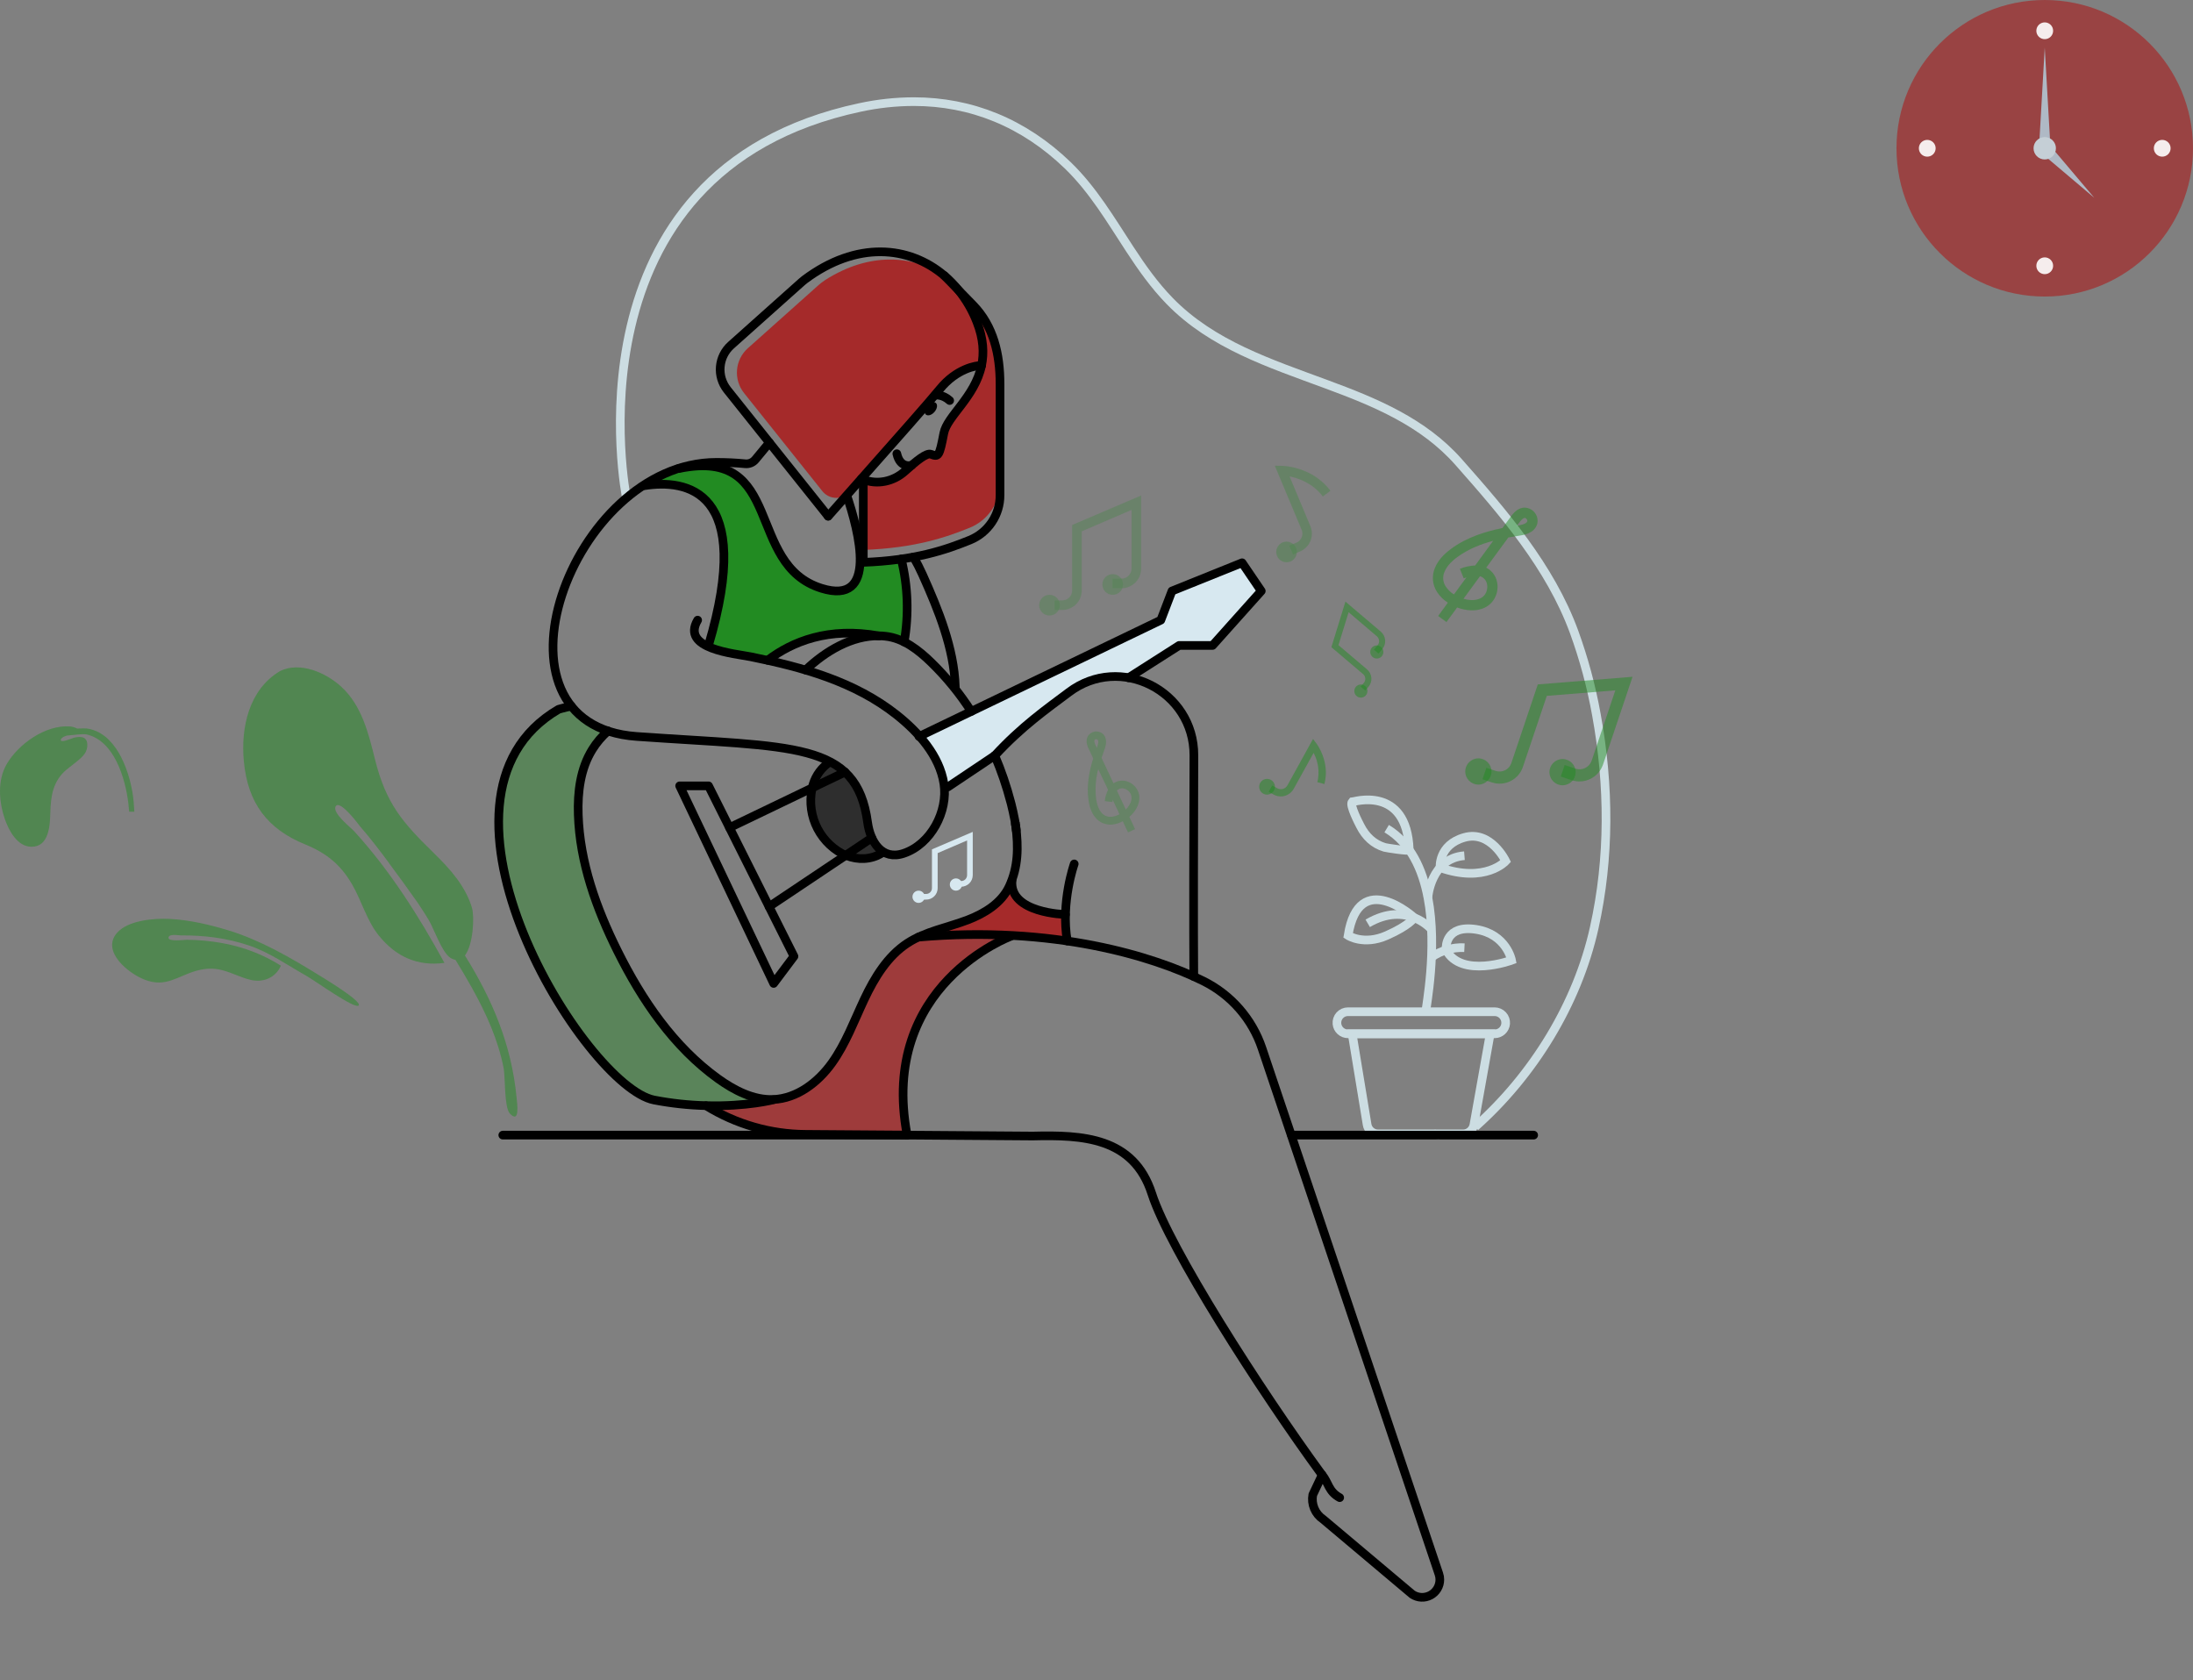 <svg width="355" height="272" viewBox="0 0 355 272" fill="none" xmlns="http://www.w3.org/2000/svg">
<rect x="0" y="0" width="355" height="272" fill="#808080" stroke="none"/>
<path d="M331 48C344.255 48 355 37.255 355 24C355 10.745 344.255 0 331 0C317.745 0 307 10.745 307 24C307 37.255 317.745 48 331 48Z" fill="#A52A2A" fill-opacity="0.7"/>
<path d="M331 6.34C331.75 6.34 332.358 5.731 332.358 4.981C332.358 4.231 331.75 3.623 331 3.623C330.25 3.623 329.641 4.231 329.641 4.981C329.641 5.731 330.25 6.34 331 6.34Z" fill="white" fill-opacity="0.9"/>
<path d="M311.981 25.358C312.731 25.358 313.34 24.75 313.34 24C313.34 23.25 312.731 22.642 311.981 22.642C311.231 22.642 310.623 23.25 310.623 24C310.623 24.75 311.231 25.358 311.981 25.358Z" fill="white" fill-opacity="0.9"/>
<path d="M350.019 25.358C350.769 25.358 351.377 24.75 351.377 24C351.377 23.25 350.769 22.642 350.019 22.642C349.269 22.642 348.66 23.25 348.66 24C348.66 24.75 349.269 25.358 350.019 25.358Z" fill="white" fill-opacity="0.9"/>
<path d="M331 44.377C331.75 44.377 332.358 43.769 332.358 43.019C332.358 42.269 331.75 41.66 331 41.66C330.25 41.66 329.641 42.269 329.641 43.019C329.641 43.769 330.25 44.377 331 44.377Z" fill="white" fill-opacity="0.9"/>
<path fill-rule="evenodd" clip-rule="evenodd" d="M331 7.698L331.906 23.547H330.094L331 7.698Z" fill="#AFB9C5"/>
<path fill-rule="evenodd" clip-rule="evenodd" d="M339.014 32.014L330.689 24.97L331.97 23.689L339.014 32.014Z" fill="#AFB9C5"/>
<path d="M331 25.811C332 25.811 332.811 25 332.811 24C332.811 23 332 22.189 331 22.189C330 22.189 329.189 23 329.189 24C329.189 25 330 25.811 331 25.811Z" fill="#C5CFD6"/>
<g opacity="0.5" clip-path="url(#clip0_0_1)">
<path fill-rule="evenodd" clip-rule="evenodd" d="M76.395 146.919C75.333 143.393 72.84 140.633 70.252 138.104C65.214 133.181 62.504 130.137 60.708 122.935C59.652 118.7 58.578 114.211 55.228 111.138C52.789 108.901 48.592 107.02 45.331 108.623C40.313 111.605 38.966 117.723 39.472 123.202C40.099 129.993 43.285 134.181 49.406 136.682C52.855 138.091 55.147 139.949 57.02 143.188C58.517 145.778 59.39 149.021 61.272 151.369C64.085 154.879 67.606 156.439 71.946 155.856C67.881 148.41 63.132 140.895 57.404 134.626C56.868 133.995 53.705 131.583 54.343 130.509C55.046 129.326 58.292 133.769 58.269 133.742C59.934 135.644 61.474 137.666 62.987 139.707C62.983 139.709 62.979 139.71 62.974 139.712C64.532 141.807 66.077 143.932 67.592 146.084C68.205 146.994 68.802 147.916 69.373 148.861C70.211 150.247 71.541 154.183 72.912 155.036C73.206 155.218 73.477 155.32 73.731 155.362C74.666 156.887 75.577 158.425 76.443 159.981C78.704 164.044 80.645 168.334 81.536 172.921C81.796 174.26 81.612 179.269 82.53 180.235C84.208 182.003 83.716 178.599 83.616 177.571C82.782 169.061 79.714 161.812 75.259 154.657C76.627 152.878 76.825 148.348 76.395 146.919Z" fill="#228B22"/>
<path fill-rule="evenodd" clip-rule="evenodd" d="M18.911 151.031C20.68 148.955 24.934 148.603 27.535 148.742C30.754 148.914 34.06 149.694 37.123 150.638C42.168 152.191 47.07 155.027 51.513 157.771C52.048 158.102 58.645 162.052 58.061 162.745C57.483 163.432 51.007 158.74 49.563 157.931C46.484 156.205 43.659 154.164 40.265 153.024C36.75 151.844 33.032 151.377 29.336 151.409C28.862 151.413 27.314 151.084 27.281 151.783C27.248 152.466 29.808 152.109 30.26 152.113C32.125 152.131 34.001 152.305 35.839 152.627C39.283 153.23 42.522 154.444 45.471 156.307C44.648 158.212 42.675 159.09 40.605 158.614C38.816 158.201 37.072 157.185 35.321 156.891C34.114 156.688 32.906 156.809 31.736 157.147C28.651 158.04 26.871 159.869 23.478 158.597C20.818 157.6 16.37 154.016 18.911 151.031Z" fill="#228B22"/>
<path fill-rule="evenodd" clip-rule="evenodd" d="M20.912 131.388H21.749C21.691 130.331 21.614 129.275 21.435 128.229C20.762 124.309 18.658 118.551 14.043 117.915C13.873 117.891 13.247 117.887 12.488 117.931C12.129 117.733 11.726 117.614 11.302 117.586C7.373 117.301 2.985 120.423 1.09 123.671C-0.437 126.291 -0.18 129.73 0.764 132.513C1.395 134.376 2.775 137.032 5.074 137.058C7.952 137.09 8.091 133.588 8.146 131.54C8.22 128.818 8.569 126.446 10.747 124.591C11.255 124.158 11.81 123.778 12.322 123.352C13.125 122.685 14.013 122.001 14.116 120.898C14.259 119.375 13.386 119.101 12.053 119.384C11.826 119.432 9.538 120.443 9.877 119.644C9.98 119.4 10.358 119.206 10.835 119.061C12.069 118.929 13.54 118.776 13.963 118.867C18.529 119.854 20.307 126.083 20.779 130.04C20.832 130.488 20.875 130.938 20.912 131.388H20.912Z" fill="#228B22"/>
</g>
<path d="M233.081 183.706C232.752 183.667 232.426 183.612 232.102 183.539" stroke="#CCDDE2" stroke-width="1.401" stroke-miterlimit="10"/>
<path d="M101.408 80.609C101.408 80.609 90.724 27.705 139.23 17.389C142.085 16.772 144.997 16.457 147.919 16.45C157.191 16.45 165.713 19.874 172.841 26.755C176.971 30.75 179.817 35.632 182.891 40.324C184.82 43.283 186.854 46.161 189.347 48.722C196.239 55.799 205.576 58.809 214.655 62.172C222.639 65.112 230.418 68.329 236.142 74.815C243.427 83.057 250.937 91.743 254.787 102.215C256.385 106.601 257.604 111.116 258.429 115.711C260.514 127.143 260.597 138.821 258.069 150.181C255.336 162.477 248.196 174.054 238.808 182.388" stroke="#CCDDE2" stroke-width="1.401" stroke-miterlimit="10"/>
<path d="M241.23 167.335L238.596 182.063C238.523 182.475 238.306 182.849 237.985 183.119C237.663 183.388 237.257 183.535 236.837 183.534H223.072C222.649 183.534 222.239 183.384 221.916 183.11C221.592 182.836 221.377 182.456 221.308 182.038L218.887 167.335H241.23Z" stroke="#CCDDE2" stroke-width="1.401" stroke-miterlimit="10"/>
<path d="M243.734 165.691C243.697 166.139 243.494 166.557 243.163 166.861C242.833 167.166 242.4 167.335 241.95 167.335H218.203C217.759 167.335 217.331 167.17 217.002 166.871C216.674 166.573 216.468 166.163 216.425 165.721C216.401 165.473 216.428 165.222 216.507 164.985C216.585 164.749 216.712 164.531 216.879 164.346C217.047 164.161 217.251 164.014 217.479 163.913C217.707 163.812 217.954 163.76 218.203 163.76H241.95C242.197 163.76 242.441 163.811 242.667 163.911C242.893 164.01 243.097 164.155 243.264 164.336C243.432 164.517 243.56 164.731 243.641 164.965C243.721 165.198 243.753 165.445 243.734 165.691Z" stroke="#CCDDE2" stroke-width="1.401" stroke-miterlimit="10"/>
<path d="M230.819 163.757C230.819 163.004 232.737 153.608 231.147 145.274C230.276 140.701 228.347 136.454 224.471 134.127" stroke="#CCDDE2" stroke-width="1.401" stroke-miterlimit="10"/>
<path d="M231.142 145.274C231.142 145.274 231.58 138.945 237.06 138.506" stroke="#CCDDE2" stroke-width="1.401" stroke-miterlimit="10"/>
<path d="M231.728 154.934C233.286 153.844 235.161 153.302 237.06 153.395" stroke="#CCDDE2" stroke-width="1.401" stroke-miterlimit="10"/>
<path d="M231.729 150.439C231.729 150.439 227.756 145.731 221.404 149.454" stroke="#CCDDE2" stroke-width="1.401" stroke-miterlimit="10"/>
<path d="M228.931 148.545C228.931 148.545 219.981 140.368 218.23 151.423C218.23 151.423 220.748 153.067 224.471 151.423C228.194 149.78 228.931 148.545 228.931 148.545Z" stroke="#CCDDE2" stroke-width="1.401" stroke-miterlimit="10"/>
<path d="M233.117 140.435C233.117 140.435 232.791 136.755 237.06 135.55C241.329 134.345 243.74 139.383 243.74 139.383C243.74 139.383 240.45 143.02 233.117 140.435Z" stroke="#CCDDE2" stroke-width="1.401" stroke-miterlimit="10"/>
<path d="M234.102 153.39C234.102 153.39 233.956 149.67 238.919 150.431C243.882 151.192 244.687 155.432 244.687 155.432C244.687 155.432 236.555 158.412 234.102 153.775" stroke="#CCDDE2" stroke-width="1.401" stroke-miterlimit="10"/>
<path d="M228.124 137.567C228.124 137.836 224.39 137.234 224.154 137.164C222.346 136.626 221.063 135.372 220.218 133.715C219.949 133.201 218.454 130.32 218.873 129.82C218.879 129.82 227.758 126.963 228.124 137.567Z" stroke="#CCDDE2" stroke-width="1.401" stroke-miterlimit="10"/>
<path d="M204.169 95.662L196.287 104.472H190.88L182.689 109.704C181.003 109.401 179.273 109.454 177.608 109.859C175.944 110.263 174.382 111.012 173.024 112.055C169.444 114.745 158.412 125.651 152.817 126.85C151.472 123.641 149.742 120.577 148.782 119.216L187.921 100.386L189.715 95.662L201.065 91.089L204.169 95.662Z" fill="#D7E8F0"/>
<path d="M146.224 183.577L129.769 183.453C124.132 183.414 118.612 181.833 113.81 178.88C117.187 178.876 120.555 178.516 123.857 177.804C124.085 177.804 124.322 177.804 124.559 177.804C128.416 177.64 131.822 175.028 134.06 171.886C136.298 168.744 137.651 165.067 139.3 161.567C140.949 158.068 143.036 154.614 146.275 152.499C146.585 152.295 146.905 152.109 147.225 151.932C152.112 151.618 157.014 151.591 161.904 151.851C157.541 153.909 142.262 162.635 146.224 183.577Z" fill="#A52A2A" fill-opacity="0.8"/>
<path d="M164.382 140.4C164.382 140.4 162.768 145.314 167.893 147.241C173.017 149.167 172.552 147.165 172.546 150.595C172.546 150.595 173.579 152.08 171.449 152.128C169.318 152.177 160.804 150.842 157.579 151.267C154.354 151.692 148.433 151.432 154.19 149.74C159.946 148.048 163.704 145.258 164.382 140.4Z" fill="#A52A2A"/>
<path d="M134.278 123.369C135.259 123.643 136.136 124.205 136.793 124.983C137.993 126.328 139.954 127.889 140.263 131.945C140.573 136.002 142.235 137.261 142.601 137.61C142.967 137.96 142.698 139.224 140.298 139.001C137.899 138.778 130.91 137.683 131.22 129.481C131.22 129.47 131.01 124.784 134.278 123.369Z" fill="#2E2E2E"/>
<path d="M124.475 177.979C121.173 178.691 117.806 179.051 114.428 179.055C114.385 179.023 114.334 179.004 114.293 178.972C111.474 178.901 108.665 178.598 105.895 178.065C94.804 175.948 65.661 129.266 90.42 114.823C90.42 114.823 91.173 114.595 92.472 114.285C93.887 116.08 95.856 117.481 98.436 118.339C97.447 119.205 96.592 120.213 95.899 121.33C93.968 124.427 93.494 128.222 93.618 131.875C93.866 139.612 96.548 147.082 100.004 154.014C103.945 161.928 109.083 169.479 116.263 174.638C118.7 176.371 121.503 177.877 124.475 177.979Z" fill="#228B22" fill-opacity="0.4"/>
<path d="M105.729 77.607C105.729 77.607 105.594 78.258 107.283 78.379C108.973 78.5 116.142 78.826 116.916 86.718C117.691 94.611 113.538 104.553 115.969 105.15C118.401 105.747 123.679 107.141 125.239 106.172C126.799 105.204 135.461 99.649 145.183 103.407C145.183 103.407 146.716 104.908 146.754 100.663C146.791 96.418 147.348 89.548 144.424 90.49C141.5 91.431 139.582 89.841 138.735 93.561C137.888 97.282 130.417 94.054 130.417 94.054C130.417 94.054 125.715 90.156 123.168 82.624C120.62 75.092 114.127 75.227 112.012 75.531C109.898 75.834 105.729 77.607 105.729 77.607Z" fill="#228B22"/>
<path d="M216.866 242.41C215.029 241.409 215.069 239.989 214.028 238.738L212.513 241.942C212.374 242.697 212.459 243.477 212.757 244.185C213.056 244.892 213.556 245.497 214.195 245.923L228.613 258.058C229.044 258.348 229.545 258.516 230.064 258.543C230.583 258.57 231.099 258.455 231.558 258.212C232.016 257.968 232.4 257.604 232.668 257.159C232.936 256.714 233.078 256.205 233.078 255.685C233.08 255.372 233.028 255.061 232.925 254.765L204.295 169.683C203.505 167.331 202.258 165.157 200.626 163.288C198.994 161.418 197.008 159.889 194.784 158.789C186.757 154.807 170.617 149.769 148.68 151.687" stroke="black" stroke-width="1.401" stroke-linecap="round" stroke-linejoin="round"/>
<path d="M214.028 238.746C203.928 224.941 189.281 202.038 186.459 193.226C183.5 184.045 175.204 183.685 167.188 183.881L130.388 183.612C124.698 183.577 119.129 181.97 114.294 178.969" stroke="black" stroke-width="1.401" stroke-linecap="round" stroke-linejoin="round"/>
<path d="M193.248 158.057C193.186 150.321 193.227 134.654 193.267 122.28C193.299 111.84 181.353 105.753 173.017 112.058C169.396 114.78 165.383 117.578 161.038 122.301" stroke="black" stroke-width="1.401" stroke-linecap="round" stroke-linejoin="round"/>
<path d="M173.893 139.838C173.893 139.838 171.693 146.008 172.769 152.311" stroke="black" stroke-width="1.401" stroke-linecap="round" stroke-linejoin="round"/>
<path d="M142.292 102.925H142.262C134.155 101.459 128.274 103.821 124.261 106.877" stroke="black" stroke-width="1.401" stroke-linecap="round" stroke-linejoin="round"/>
<path d="M92.473 114.275C91.174 114.592 90.42 114.813 90.42 114.813C65.672 129.255 94.805 175.937 105.896 178.054C108.665 178.587 111.474 178.89 114.294 178.961C120.906 179.147 125.24 178.001 125.24 178.001" stroke="black" stroke-width="1.401" stroke-linecap="round" stroke-linejoin="round"/>
<path d="M110.022 127.2L125.239 159.181L128.526 154.797L114.697 127.2H110.022Z" stroke="black" stroke-width="1.401" stroke-linecap="round" stroke-linejoin="round"/>
<path d="M118.089 133.968L132.274 127.149V127.138L136.793 124.973" stroke="black" stroke-width="1.401" stroke-linecap="round" stroke-linejoin="round"/>
<path d="M182.681 109.704L190.883 104.472H196.29L204.172 95.662L201.068 91.092L189.718 95.662L187.913 100.378L148.771 119.216" stroke="black" stroke-width="1.401" stroke-linecap="round" stroke-linejoin="round"/>
<path d="M153.455 127.375L161.038 122.299" stroke="black" stroke-width="1.401" stroke-linecap="round" stroke-linejoin="round"/>
<path d="M141.116 135.628L136.971 138.404L124.497 146.751" stroke="black" stroke-width="1.401" stroke-linecap="round" stroke-linejoin="round"/>
<path d="M154.641 111.168C154.444 104.927 151.875 98.654 149.349 93.032C148.909 92.049 148.42 91.089 147.883 90.156" stroke="black" stroke-width="1.401" stroke-linecap="round" stroke-linejoin="round"/>
<path d="M136.97 79.888C139.147 86.223 142.149 98.086 132.976 95.221C120.602 91.353 127.044 72.391 110.022 75.816C109.985 75.826 109.947 75.832 109.909 75.834C109.902 75.832 109.895 75.832 109.888 75.834H109.866" stroke="black" stroke-width="1.401" stroke-linecap="round" stroke-linejoin="round"/>
<path d="M104.327 78.608C111.001 77.567 122.216 79.114 114.695 104.461" stroke="black" stroke-width="1.401" stroke-linecap="round" stroke-linejoin="round"/>
<path d="M146.367 103.905C147.142 99.449 146.981 94.882 145.893 90.492" stroke="black" stroke-width="1.401" stroke-linecap="round" stroke-linejoin="round"/>
<path d="M172.468 148.018C172.468 148.018 163.37 147.835 163.822 142.573" stroke="black" stroke-width="1.401" stroke-linecap="round" stroke-linejoin="round"/>
<path d="M163.669 151.534C163.669 151.534 142.23 159.364 146.846 183.733" stroke="black" stroke-width="1.401" stroke-linecap="round" stroke-linejoin="round"/>
<path d="M134.278 123.369C133.022 124.221 132.091 125.472 131.637 126.92C131.013 129.05 131.139 131.33 131.994 133.379C132.848 135.427 134.379 137.121 136.331 138.178C138.157 139.106 140.202 139.27 142.036 138.466C142.364 138.32 142.675 138.139 142.964 137.928" stroke="black" stroke-width="1.401" stroke-linecap="round" stroke-linejoin="round"/>
<path d="M161.035 122.299C162.086 124.755 162.951 127.286 163.623 129.871C163.654 129.959 163.678 130.049 163.695 130.14C163.8 130.544 163.892 130.947 163.986 131.367C164.088 131.854 164.19 132.327 164.284 132.811C164.306 132.967 164.336 133.121 164.357 133.277C164.361 133.304 164.361 133.333 164.357 133.36C164.376 133.473 164.397 133.586 164.419 133.71C164.438 133.906 164.47 134.113 164.51 134.328C164.505 134.352 164.505 134.377 164.51 134.401" stroke="black" stroke-width="1.401" stroke-linecap="round" stroke-linejoin="round"/>
<path d="M130.415 108.448C133.643 105.365 137.896 102.869 142.251 102.92H142.281C142.622 102.92 142.983 102.939 143.325 102.982C146.232 103.291 148.705 105.22 150.792 107.262C153.226 109.638 155.383 112.283 157.221 115.146" stroke="black" stroke-width="1.401" stroke-linecap="round" stroke-linejoin="round"/>
<path d="M164.371 133.277C164.375 133.304 164.375 133.332 164.371 133.36C164.39 133.473 164.411 133.586 164.433 133.71C164.866 137.145 164.845 140.314 163.37 143.491C162.122 146.181 159.335 147.875 156.664 148.895C153.393 150.146 149.824 150.754 146.894 152.661C143.666 154.775 141.571 158.232 139.919 161.729C138.267 165.226 136.928 168.9 134.679 172.048C132.43 175.195 129.03 177.804 125.178 177.966C121.95 178.089 118.883 176.5 116.252 174.614C109.073 169.454 103.935 161.904 99.994 153.99C96.537 147.058 93.855 139.587 93.608 131.851C93.484 128.198 93.958 124.402 95.889 121.306C96.582 120.189 97.437 119.181 98.426 118.315" stroke="black" stroke-width="1.401" stroke-linecap="round" stroke-linejoin="round"/>
<path d="M146.845 183.733H81.392" stroke="black" stroke-width="1.401" stroke-linecap="round" stroke-linejoin="round"/>
<path d="M248.267 183.733H209.063" stroke="black" stroke-width="1.401" stroke-linecap="round" stroke-linejoin="round"/>
<path d="M161.883 62.142V78.137C161.886 79.693 161.426 81.215 160.56 82.509C159.695 83.802 158.464 84.809 157.024 85.4C153.197 86.96 148.129 88.714 139.749 89.013V77.607C142.025 78.519 144.65 77.938 146.474 76.294C146.864 75.945 147.246 75.606 147.604 75.307C149.006 74.094 150.143 73.311 150.716 73.529C151.905 73.968 152.061 73.968 152.793 70.115C153.331 67.342 157.818 64.275 158.899 59.178C159.122 58.117 159.184 57.029 159.082 55.95C158.954 54.627 158.638 53.329 158.143 52.095C157.425 50.25 156.427 48.526 155.184 46.984L157.511 49.367C157.727 49.593 157.934 49.817 158.125 50.051C160.979 53.381 161.883 57.674 161.883 62.142Z" fill="#A52A2A"/>
<path d="M159.01 58.554C158.983 58.769 158.942 58.979 158.902 59.178C158.386 59.143 156.909 59.35 155.214 60.332C154.029 61.015 152.982 61.916 152.131 62.987C150.837 64.601 144.624 71.641 139.467 77.462L137.557 79.614C137.276 79.93 136.93 80.182 136.541 80.35C136.153 80.519 135.733 80.6 135.31 80.589C134.887 80.577 134.472 80.474 134.093 80.285C133.714 80.096 133.382 79.827 133.118 79.496L120.43 63.598C119.594 62.541 119.193 61.204 119.309 59.861C119.425 58.519 120.049 57.271 121.054 56.372L132.5 46.15L132.957 45.771C133.18 45.607 133.404 45.448 133.624 45.295C140.777 40.77 147.811 41.244 152.992 44.733L155.193 46.99C156.435 48.532 157.433 50.255 158.152 52.101C159.117 54.567 159.292 56.692 159.01 58.554Z" fill="#A52A2A"/>
<path d="M155.187 46.992L152.987 44.735L152.863 44.609C152.882 44.617 152.899 44.629 152.914 44.644L153.121 44.827C153.849 45.467 154.521 46.167 155.131 46.92C155.147 46.944 155.171 46.968 155.187 46.992Z" fill="#3FBDF1"/>
<path d="M154.477 45.854C154.496 45.862 154.514 45.874 154.528 45.889C155.335 46.579 156.077 47.34 156.745 48.165C156.761 48.189 156.788 48.214 156.804 48.238L154.477 45.854Z" fill="#3FBDF1"/>
<path d="M134.068 83.56C135.413 82.04 137.358 79.856 139.448 77.473C144.623 71.651 150.837 64.601 152.131 62.987C154.821 59.665 158.079 59.116 158.902 59.167" stroke="black" stroke-width="1.401" stroke-linecap="round" stroke-linejoin="round"/>
<path d="M139.458 77.473C139.55 77.522 139.644 77.567 139.741 77.607C142.017 78.519 144.642 77.938 146.466 76.294C148.384 74.567 149.987 73.255 150.708 73.529C151.897 73.968 152.053 73.968 152.785 70.115C153.323 67.342 157.81 64.275 158.891 59.178C159.313 57.166 159.214 54.842 158.135 52.101C157.416 50.255 156.418 48.532 155.176 46.99C155.157 46.965 155.133 46.941 155.117 46.917C154.449 46.093 153.707 45.331 152.9 44.641C152.886 44.626 152.868 44.615 152.849 44.606C147.184 39.799 138.681 38.936 130.226 45.279C130.076 45.397 129.928 45.521 129.785 45.645L118.342 55.867C117.337 56.763 116.713 58.01 116.597 59.351C116.481 60.693 116.882 62.028 117.718 63.084L134.054 83.547" stroke="black" stroke-width="1.401" stroke-linecap="round" stroke-linejoin="round"/>
<path d="M151.448 63.961C151.448 63.961 152.588 63.791 153.731 64.83" stroke="black" stroke-width="1.401" stroke-linecap="round" stroke-linejoin="round"/>
<path d="M151.275 66.67C151.721 66.15 151.818 65.502 151.492 65.222C151.166 64.943 150.541 65.138 150.095 65.657C149.649 66.177 149.551 66.825 149.877 67.105C150.203 67.384 150.829 67.19 151.275 66.67Z" fill="black"/>
<path d="M152.863 44.609L155.19 46.992L157.514 49.376C160.844 52.789 161.883 57.368 161.883 62.142V80.147C161.886 81.703 161.426 83.225 160.56 84.518C159.695 85.812 158.464 86.818 157.024 87.409C153.197 88.97 148.129 90.724 139.749 91.022V77.607" stroke="black" stroke-width="1.401" stroke-linecap="round" stroke-linejoin="round"/>
<path d="M147.602 75.305C147.602 75.305 145.737 75.931 145.181 73.44" stroke="black" stroke-width="1.401" stroke-linecap="round" stroke-linejoin="round"/>
<path d="M124.55 71.641L122.275 74.39C122.075 74.63 121.82 74.817 121.53 74.934C121.242 75.051 120.928 75.095 120.618 75.062C119.063 74.912 117.505 74.842 115.953 74.842C92.483 74.842 77.069 117.357 103.057 119.205C128.529 121.01 138.651 119.897 140.448 133.131C140.871 136.249 142.759 139.318 146.296 138.127C150.703 136.65 153.498 131.326 152.798 126.85C152.085 122.299 148.65 118.492 145.172 115.727C138.334 110.312 129.965 108.012 121.567 106.312C118.845 105.774 110.189 105.053 112.932 100.378" stroke="black" stroke-width="1.401" stroke-linecap="round" stroke-linejoin="round"/>
<path d="M149.92 145.613H149.183V144.698H149.92C150.17 144.698 150.409 144.599 150.586 144.423C150.763 144.246 150.862 144.007 150.862 143.757V137.481L157.468 134.651V141.645C157.468 142.145 157.27 142.624 156.917 142.977C156.564 143.33 156.085 143.528 155.585 143.528H154.722V142.611H155.585C155.841 142.611 156.087 142.509 156.268 142.328C156.449 142.147 156.551 141.901 156.551 141.645V136.037L151.787 138.086V143.757C151.787 144.001 151.738 144.244 151.644 144.469C151.55 144.695 151.412 144.9 151.239 145.072C151.066 145.245 150.86 145.381 150.634 145.474C150.407 145.567 150.165 145.614 149.92 145.613Z" fill="#D7E8F0"/>
<path d="M148.702 146.148C149.25 146.148 149.694 145.704 149.694 145.156C149.694 144.608 149.25 144.163 148.702 144.163C148.153 144.163 147.709 144.608 147.709 145.156C147.709 145.704 148.153 146.148 148.702 146.148Z" fill="#D7E8F0"/>
<path d="M154.749 144.166C155.297 144.166 155.741 143.721 155.741 143.173C155.741 142.625 155.297 142.181 154.749 142.181C154.2 142.181 153.756 142.625 153.756 143.173C153.756 143.721 154.2 144.166 154.749 144.166Z" fill="#D7E8F0"/>
<g opacity="0.54">
<path d="M210.455 89.257L209.312 89.736L208.715 88.313L209.861 87.835C210.249 87.672 210.557 87.362 210.716 86.972C210.875 86.583 210.874 86.146 210.711 85.758L206.367 75.382L207.545 75.401C207.744 75.401 212.446 75.528 215.373 79.436L214.138 80.362C212.508 78.191 210.176 77.403 208.758 77.118L212.131 85.188C212.444 85.95 212.443 86.805 212.129 87.567C211.815 88.329 211.214 88.936 210.455 89.257Z" fill="#228B22" fill-opacity="0.5"/>
<path d="M208.263 91.011C209.186 91.011 209.934 90.263 209.934 89.341C209.934 88.418 209.186 87.67 208.263 87.67C207.341 87.67 206.593 88.418 206.593 89.341C206.593 90.263 207.341 91.011 208.263 91.011Z" fill="#228B22" fill-opacity="0.5"/>
</g>
<g opacity="0.46">
<path d="M171.962 98.729H170.717V97.182H171.962C172.384 97.181 172.789 97.014 173.087 96.715C173.386 96.417 173.554 96.012 173.555 95.59V84.978L184.726 80.203V92.039C184.725 92.882 184.389 93.691 183.793 94.287C183.196 94.883 182.387 95.218 181.544 95.219H180.083V93.653H181.544C181.758 93.653 181.971 93.611 182.169 93.529C182.367 93.447 182.547 93.326 182.699 93.175C182.85 93.023 182.971 92.843 183.053 92.645C183.135 92.447 183.177 92.235 183.177 92.02V82.535L175.107 86V95.59C175.107 96.002 175.025 96.411 174.867 96.792C174.708 97.173 174.477 97.519 174.185 97.811C173.893 98.102 173.546 98.333 173.165 98.491C172.784 98.649 172.375 98.729 171.962 98.729Z" fill="#228B22" fill-opacity="0.5"/>
<path d="M169.896 99.63C170.822 99.63 171.572 98.88 171.572 97.954C171.572 97.029 170.822 96.278 169.896 96.278C168.97 96.278 168.22 97.029 168.22 97.954C168.22 98.88 168.97 99.63 169.896 99.63Z" fill="#228B22" fill-opacity="0.5"/>
<path d="M180.126 96.278C181.052 96.278 181.802 95.528 181.802 94.603C181.802 93.677 181.052 92.927 180.126 92.927C179.201 92.927 178.451 93.677 178.451 94.603C178.451 95.528 179.201 96.278 180.126 96.278Z" fill="#228B22" fill-opacity="0.5"/>
</g>
<path d="M221.52 111.176L221.009 111.778L220.261 111.138L220.772 110.535C220.858 110.435 220.924 110.318 220.964 110.191C221.005 110.065 221.02 109.932 221.01 109.8C220.999 109.668 220.962 109.539 220.902 109.421C220.841 109.303 220.758 109.198 220.657 109.112L215.524 104.755L217.797 97.381L223.519 102.239C223.927 102.587 224.18 103.081 224.224 103.614C224.268 104.148 224.099 104.677 223.753 105.086L223.15 105.793L222.403 105.155L223.002 104.451C223.091 104.347 223.158 104.227 223.199 104.097C223.241 103.968 223.257 103.831 223.246 103.696C223.235 103.56 223.197 103.428 223.135 103.307C223.073 103.186 222.988 103.078 222.884 102.99L218.311 99.095L216.667 104.424L221.305 108.362C221.504 108.532 221.668 108.741 221.786 108.974C221.905 109.208 221.976 109.463 221.996 109.724C222.016 109.986 221.984 110.248 221.903 110.498C221.821 110.747 221.691 110.977 221.52 111.176Z" fill="#228B22" fill-opacity="0.5"/>
<path d="M220.298 112.919C220.885 112.919 221.361 112.443 221.361 111.856C221.361 111.269 220.885 110.794 220.298 110.794C219.711 110.794 219.236 111.269 219.236 111.856C219.236 112.443 219.711 112.919 220.298 112.919Z" fill="#228B22" fill-opacity="0.5"/>
<path d="M222.878 106.592C223.465 106.592 223.94 106.116 223.94 105.529C223.94 104.943 223.465 104.467 222.878 104.467C222.291 104.467 221.815 104.943 221.815 105.529C221.815 106.116 222.291 106.592 222.878 106.592Z" fill="#228B22" fill-opacity="0.5"/>
<path d="M241.479 126.635L239.986 126.135L240.611 124.276L242.103 124.779C242.354 124.863 242.619 124.898 242.883 124.88C243.147 124.862 243.405 124.792 243.642 124.674C243.879 124.557 244.091 124.394 244.265 124.194C244.439 123.995 244.572 123.763 244.656 123.512L248.939 110.783L264.272 109.548L259.497 123.743C259.154 124.756 258.424 125.592 257.465 126.067C256.507 126.541 255.399 126.616 254.386 126.275L252.662 125.686L253.286 123.827L255.04 124.419C255.559 124.592 256.127 124.553 256.618 124.309C257.109 124.066 257.483 123.638 257.66 123.119L261.488 111.741L250.394 112.634L246.523 124.139C246.356 124.634 246.093 125.091 245.749 125.485C245.405 125.878 244.987 126.2 244.518 126.432C244.05 126.664 243.54 126.801 243.019 126.836C242.498 126.871 241.974 126.802 241.479 126.635Z" fill="#228B22" fill-opacity="0.5"/>
<path d="M239.317 126.998C240.489 126.998 241.439 126.048 241.439 124.876C241.439 123.704 240.489 122.753 239.317 122.753C238.145 122.753 237.195 123.704 237.195 124.876C237.195 126.048 238.145 126.998 239.317 126.998Z" fill="#228B22" fill-opacity="0.5"/>
<path d="M252.944 127.106C254.117 127.106 255.067 126.156 255.067 124.983C255.067 123.811 254.117 122.861 252.944 122.861C251.772 122.861 250.822 123.811 250.822 124.983C250.822 126.156 251.772 127.106 252.944 127.106Z" fill="#228B22" fill-opacity="0.5"/>
<path d="M206.198 128.623L205.369 128.166L205.937 127.135L206.765 127.593C207.046 127.748 207.377 127.785 207.685 127.696C207.993 127.607 208.254 127.4 208.409 127.119L212.552 119.612L213.09 120.327C213.181 120.448 215.333 123.316 214.392 126.907L213.254 126.606C213.637 125.002 213.421 123.313 212.646 121.858L209.418 127.687C209.112 128.235 208.602 128.64 208 128.815C207.397 128.99 206.75 128.921 206.198 128.623Z" fill="#228B22" fill-opacity="0.5"/>
<path d="M205.11 128.623C205.815 128.623 206.385 128.052 206.385 127.348C206.385 126.644 205.815 126.073 205.11 126.073C204.406 126.073 203.835 126.644 203.835 127.348C203.835 128.052 204.406 128.623 205.11 128.623Z" fill="#228B22" fill-opacity="0.5"/>
<g opacity="0.56">
<path d="M183.736 134.199L182.609 134.737L181.756 132.927C181.216 133.226 180.62 133.41 180.005 133.465C179.49 133.51 178.972 133.426 178.498 133.22C178.024 133.014 177.609 132.694 177.291 132.287C176.723 131.593 176.365 130.673 176.199 129.462C175.87 127.1 176.344 124.763 176.968 122.764L176.266 121.263C176.061 120.833 175.728 120.112 175.997 119.38C176.099 119.141 176.257 118.93 176.459 118.765C176.66 118.601 176.898 118.487 177.153 118.434C177.407 118.382 177.671 118.391 177.921 118.462C178.172 118.533 178.401 118.664 178.59 118.842C179.397 119.698 178.932 120.959 178.73 121.497C178.593 121.871 178.461 122.267 178.316 122.678L180.255 126.799C181.331 126.043 182.832 126.283 183.765 127.353C184.621 128.332 184.667 129.683 183.889 130.963C183.599 131.436 183.236 131.86 182.813 132.22L183.736 134.199ZM177.78 124.483C177.366 126.048 177.248 127.677 177.433 129.285C177.568 130.256 177.837 130.977 178.256 131.488C178.45 131.738 178.703 131.936 178.993 132.062C179.284 132.189 179.601 132.24 179.916 132.211C180.377 132.167 180.823 132.026 181.226 131.797L180.129 129.465C180.107 129.578 180.088 129.696 180.075 129.817L178.835 129.672C178.906 129.036 179.088 128.417 179.373 127.843L177.78 124.483ZM180.796 127.956L182.243 131.044C182.461 130.827 182.653 130.584 182.813 130.32C183.045 129.941 183.51 128.975 182.813 128.168C182.375 127.668 181.584 127.361 180.957 127.819C180.899 127.859 180.845 127.905 180.796 127.956ZM177.299 119.676C177.269 119.687 177.242 119.704 177.219 119.726C177.196 119.748 177.177 119.774 177.164 119.802C177.081 120.028 177.24 120.4 177.396 120.731L177.552 121.064C177.721 120.604 177.92 119.961 177.675 119.703C177.637 119.674 177.594 119.654 177.547 119.645C177.5 119.636 177.452 119.637 177.406 119.649C177.368 119.653 177.331 119.662 177.296 119.676H177.299Z" fill="#228B22" fill-opacity="0.5"/>
</g>
<path d="M234.153 100.685L232.808 99.703L234.376 97.551C233.685 97.107 233.094 96.524 232.641 95.84C232.26 95.267 232.029 94.608 231.968 93.924C231.906 93.239 232.017 92.549 232.288 91.918C232.738 90.812 233.59 89.806 234.892 88.843C237.445 86.96 240.48 86.022 243.213 85.475L244.509 83.705C244.886 83.192 245.513 82.336 246.537 82.18C246.883 82.143 247.233 82.191 247.556 82.32C247.88 82.449 248.166 82.656 248.392 82.92C248.617 83.186 248.774 83.502 248.85 83.842C248.925 84.181 248.916 84.534 248.824 84.87C248.342 86.36 246.567 86.616 245.811 86.726C245.273 86.802 244.735 86.888 244.168 86.995L240.584 91.888C242.15 92.663 242.831 94.578 242.174 96.343C241.572 97.957 240.022 98.882 238.029 98.785C237.292 98.745 236.566 98.59 235.877 98.326L234.153 100.685ZM241.717 87.536C239.707 88.074 237.65 88.881 235.885 90.188C234.836 90.963 234.166 91.735 233.835 92.553C233.664 92.938 233.594 93.36 233.631 93.779C233.667 94.199 233.81 94.603 234.045 94.952C234.389 95.463 234.837 95.895 235.36 96.219L237.389 93.451C237.243 93.5 237.096 93.553 236.945 93.613L236.326 92.071C237.112 91.749 237.949 91.567 238.798 91.533L241.717 87.536ZM239.578 93.271L236.907 96.921C237.3 97.036 237.706 97.106 238.115 97.129C238.707 97.155 240.135 97.08 240.622 95.767C240.929 94.939 240.77 93.825 239.847 93.373C239.76 93.332 239.67 93.298 239.578 93.271ZM247.03 83.907C246.964 83.854 246.88 83.826 246.796 83.829C246.478 83.878 246.145 84.3 245.857 84.693L245.569 85.088C246.215 84.997 247.092 84.819 247.239 84.367C247.249 84.302 247.243 84.235 247.223 84.173C247.202 84.11 247.167 84.053 247.121 84.007C247.094 83.97 247.063 83.937 247.03 83.907Z" fill="#228B22" fill-opacity="0.5"/>
<defs>
<clipPath id="clip0_0_1">
<rect width="84" height="73" fill="white" transform="translate(0 108)"/>
</clipPath>
</defs>
</svg>

